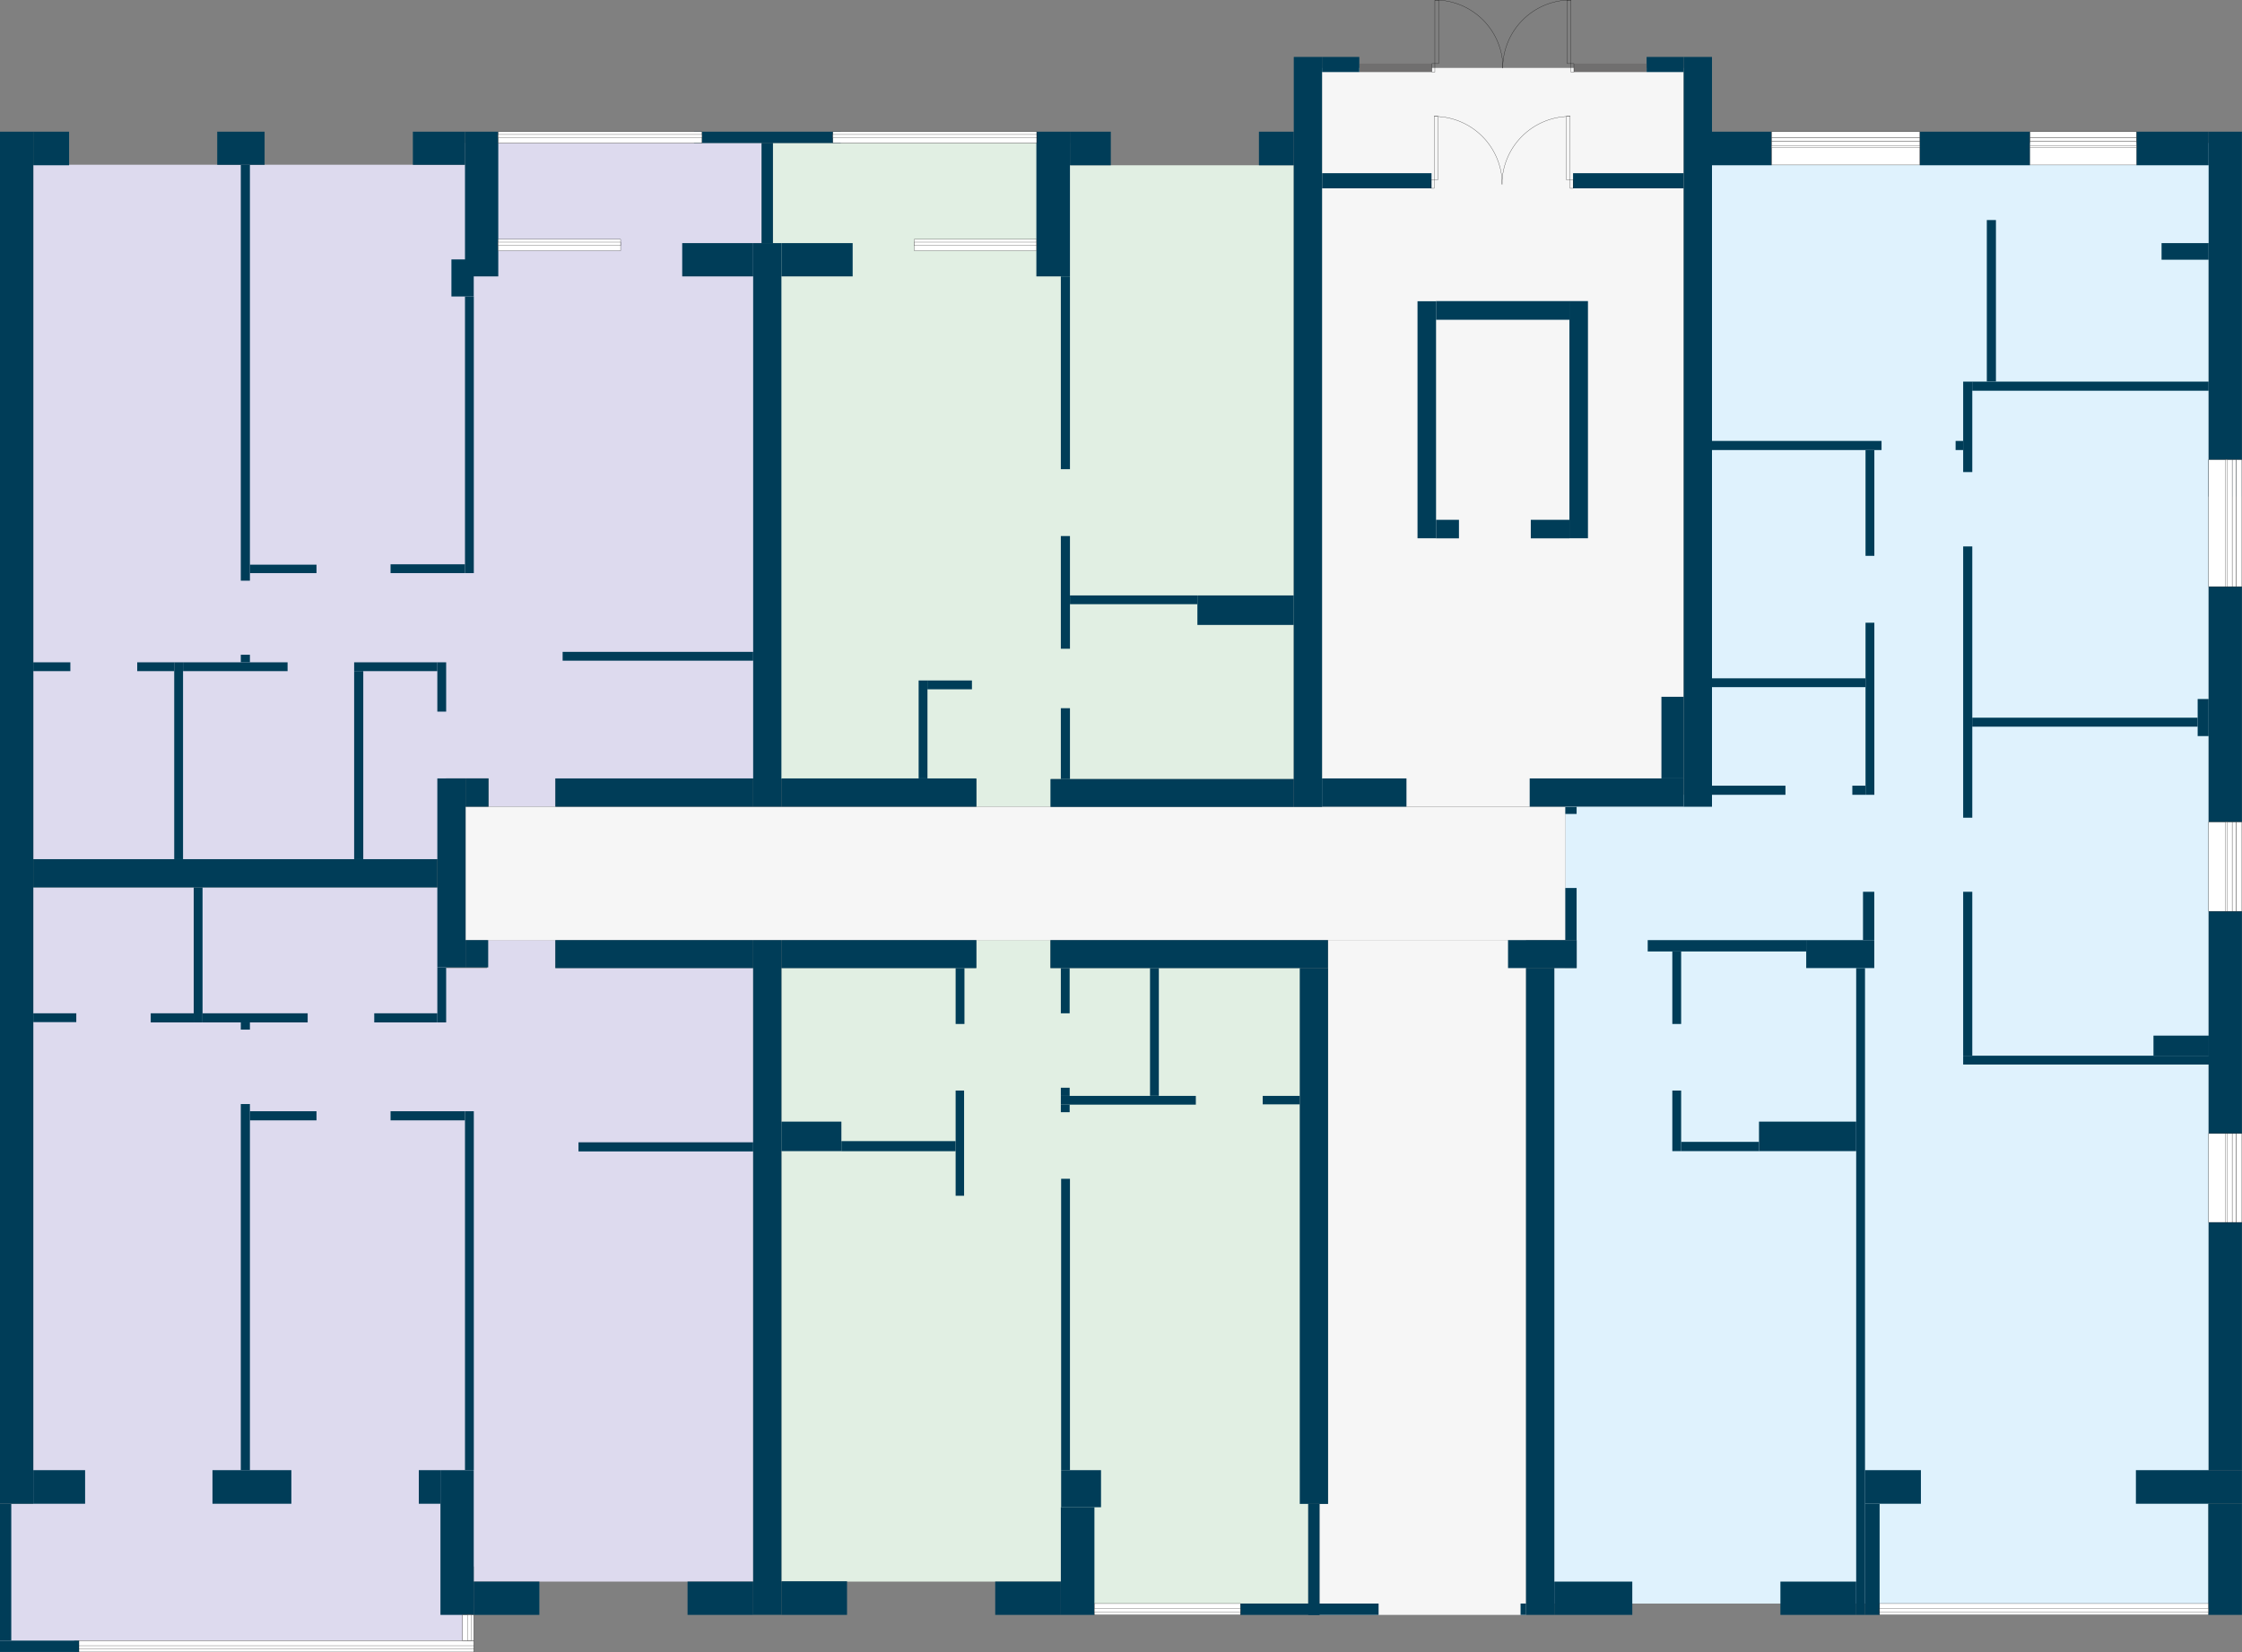<svg viewBox="0 0 3024.1 2228.2">
  <rect x="0" y="0" width="3024.1" height="2228.2" fill="#808080" stroke="none"/>
  <polygon data-id-flat="2046" class="hovered_flat_at_plan flat_plan_4" fill="#dff2fd" points="2309.2 1072 2309.2 222.5 2648 222.5 2692.7 222.5 2692.7 192.8 3008.7 192.8 3008.7 327.9 2979.1 327.4 2979.1 2028.2 2978.7 2028.2 2978.7 2162.8 2535.3 2162.8 2096.5 2162.8 2096.5 1305.6 2126.7 1305.7 2126.7 1268 2111.4 1268 2111.4 1072 2309.2 1072"/>
  <polygon data-id-flat="2047" class="hovered_flat_at_plan flat_plan_1" fill="#e1efe3" points="1042.6 192.8 1443.7 192.8 1443.7 222.9 1745.1 222.9 1745.1 814.9 1745.1 874.8 1745.1 1050.8 1430.9 1050.8 1417.8 1050.8 1417.8 1088.1 1317 1088.1 1317 1050.8 1042.6 1050.8 1042.6 192.8"/>
  <path data-id-flat="2049" class="hovered_flat_at_plan flat_plan_2" fill="#dddaee" d="M45 222.3v936.5h556.8v-109H659v38.2h90.3v-38h278V192.7h-400v29.5H44.8z"/>
  <polygon data-id-flat="2048" class="hovered_flat_at_plan flat_plan_1" fill="#e1efe3" points="1054 1305.7 1300.9 1305.7 1316.7 1305.7 1316.7 1268 1416.9 1268 1416.9 1305.7 1753.8 1305.7 1753.8 1489.9 1753.8 1982.9 1764.6 1982.9 1764.6 2162.8 1446.1 2162.8 1446.1 2133.2 1431.3 2133.2 1054 2133.2 1054 1305.7"/>
  <polygon data-id-flat="2050" class="hovered_flat_at_plan flat_plan_2" fill="#dddaee" points="1015.9 2133.2 639 2133.2 639 2112.9 623.8 2112.9 623.8 2212.8 100.1 2212.8 100.1 2228 0 2228 0 2028.2 44.9 2028.2 44.9 1378.3 44.9 1196.9 601.8 1196.9 601.8 1305.7 639 1305.7 657 1305.7 657 1268 749.1 1268 749.1 1305.7 874 1305.7 1015.9 1305.7"/>
  <rect width="1483.4" height="179.8" x="628" y="1088.3" fill="#f6f6f6"/>
  <rect width="487.8" height="996.4" x="1783.2" y="91.6" fill="#f6f6f6"/>
  <polygon fill="#f6f6f6" points="1791.3 2028.4 1791.3 1268 2058.4 1268 2058.4 2028.4 2058.4 2162.8 2058.4 2178.1 1779.8 2178.1 1779.8 2028.4 1791.3 2028.4"/>
  <rect width="148.6" height="45.3" x="2589.5" y="177.6" fill="#003d58"/>
  <rect width="97.4" height="45.3" x="2881.7" y="177.6" fill="#003d58"/>
  <rect width="80.5" height="45.3" x="2309.2" y="177.6" fill="#003d58"/>
  <rect width="38.1" height="1011.3" x="2271.1" y="76.8" fill="#003d58"/>
  <rect width="99.1" height="12.3" x="2309.2" y="1059.7" fill="#003d58"/>
  <rect width="17.8" height="12.3" x="2498.5" y="1059.7" fill="#003d58"/>
  <rect width="11.9" height="232.1" x="2516.3" y="839.9" fill="#003d58"/>
  <rect width="207.1" height="11.9" x="2309.2" y="914.9" fill="#003d58"/>
  <rect width="11.9" height="142.7" x="2516.3" y="607" fill="#003d58"/>
  <rect width="228.7" height="12.3" x="2309.2" y="594.7" fill="#003d58"/>
  <rect width="12.3" height="122" x="2648" y="514.7" fill="#003d58"/>
  <rect width="12.3" height="217.8" x="2679.9" y="296.8" fill="#003d58"/>
  <rect width="10.2" height="12.3" x="2637.8" y="594.7" fill="#003d58"/>
  <rect width="318.9" height="12.3" x="2660.2" y="514.7" fill="#003d58"/>
  <rect width="44.9" height="492.1" x="2979.1" y="177.6" fill="#003d58"/>
  <rect width="91.8" height="37.7" x="2436.3" y="1268" fill="#003d58"/>
  <rect width="19.8" height="149.9" x="2515.5" y="2028.2" fill="#003d58"/>
  <rect width="75.5" height="45.3" x="2515.5" y="1982.9" fill="#003d58"/>
  <rect width="143" height="45.3" x="2881" y="1982.9" fill="#003d58"/>
  <rect width="45.3" height="149.9" x="2978.7" y="2028.2" fill="#003d58"/>
  <rect width="44.9" height="334.1" x="2979.1" y="1648.7" fill="#003d58"/>
  <rect width="44.9" height="299.8" x="2979.1" y="1229.1" fill="#003d58"/>
  <rect width="74.6" height="27.1" x="2904.7" y="1396.8" fill="#003d58"/>
  <rect width="331.4" height="11.9" x="2648" y="1423.9" fill="#003d58"/>
  <rect width="12.3" height="221.1" x="2648" y="1202.8" fill="#003d58"/>
  <rect width="12.3" height="365.9" x="2648" y="737" fill="#003d58"/>
  <rect width="44.9" height="317.6" x="2979.1" y="791.2" fill="#003d58"/>
  <rect width="14.8" height="50" x="2964.3" y="942.8" fill="#003d58"/>
  <rect width="304.1" height="12.1" x="2660.2" y="968" fill="#003d58"/>
  <rect width="63.5" height="22.4" x="2915.6" y="327.9" fill="#003d58"/>
  <rect width="102.2" height="44.9" x="2401.5" y="2133.2" fill="#003d58"/>
  <rect width="131.1" height="39.8" x="2372.6" y="1512.8" fill="#003d58"/>
  <rect width="105" height="12.5" x="2267.6" y="1540.1" fill="#003d58"/>
  <rect width="11.9" height="81.7" x="2255.7" y="1470.9" fill="#003d58"/>
  <rect width="11.9" height="97.8" x="2255.7" y="1283.3" fill="#003d58"/>
  <rect width="92.6" height="37.7" x="2034.1" y="1268" fill="#003d58"/>
  <rect width="207.8" height="38.1" x="2063.3" y="1049.9" fill="#003d58"/>
  <rect width="30.1" height="110.1" x="2241" y="939.8" fill="#003d58"/>
  <rect width="374.3" height="37.7" x="1416.9" y="1268" fill="#003d58"/>
  <rect width="11.9" height="61" x="1430.9" y="1305.7" fill="#003d58"/>
  <rect width="11.9" height="172.3" x="1551.2" y="1305.7" fill="#003d58"/>
  <rect width="182.1" height="11.8" x="1430.9" y="1478.1" fill="#003d58"/>
  <rect width="11.9" height="11" x="1430.9" y="1467.1" fill="#003d58"/>
  <rect width="11.9" height="10.2" x="1430.9" y="1489.9" fill="#003d58"/>
  <rect width="11.9" height="393" x="1431.3" y="1589.9" fill="#003d58"/>
  <rect width="53.8" height="50" x="1431.3" y="1982.9" fill="#003d58"/>
  <rect width="186.4" height="15.3" x="1673.1" y="2162.8" fill="#003d58"/>
  <rect width="7.4" height="15.3" x="2051" y="2162.8" fill="#003d58"/>
  <rect width="15.2" height="149.8" x="1764.6" y="2028.4" fill="#003d58"/>
  <rect width="15.2" height="9.5" x="2111.4" y="1088.3" fill="#003d58"/>
  <rect width="15.2" height="70.3" x="2111.4" y="1197.7" fill="#003d58"/>
  <rect width="15.2" height="65.2" x="2512.9" y="1202.8" fill="#003d58"/>
  <rect width="213.9" height="15.3" x="2222.5" y="1268" fill="#003d58"/>
  <rect width="106.5" height="15.3" y="2212.8" fill="#003d58"/>
  <rect width="197.8" height="15.3" x="936.1" y="177.6" fill="#003d58"/>
  <rect width="15.2" height="135.1" x="1027.3" y="192.8" fill="#003d58"/>
  <rect width="15.2" height="184.4" y="2028.3" fill="#003d58"/>
  <rect width="38.1" height="722.7" x="1753.2" y="1305.7" fill="#003d58"/>
  <rect width="38.1" height="872.5" x="2058.4" y="1305.6" fill="#003d58"/>
  <rect width="50" height="11.4" x="1703.2" y="1478.1" fill="#003d58"/>
  <rect width="105.2" height="44.9" x="2096.5" y="2133.2" fill="#003d58"/>
  <rect width="45.3" height="145.3" x="1430.9" y="2032.8" fill="#003d58"/>
  <rect width="88.5" height="44.9" x="1342.4" y="2133.2" fill="#003d58"/>
  <rect width="88.5" height="45.3" x="1054" y="2132.8" fill="#003d58"/>
  <rect width="88.5" height="44.9" x="927.4" y="2133.2" fill="#003d58"/>
  <rect width="38.1" height="910" x="1015.9" y="1268" fill="#003d58"/>
  <rect width="263" height="37.7" x="1054" y="1268" fill="#003d58"/>
  <rect width="11.9" height="75.4" x="1289" y="1305.7" fill="#003d58"/>
  <rect width="11.4" height="141.9" x="1289" y="1470.9" fill="#003d58"/>
  <rect width="154.1" height="13.6" x="1134.9" y="1539.1" fill="#003d58"/>
  <rect width="80.9" height="39.8" x="1054" y="1512.8" fill="#003d58"/>
  <rect width="38.1" height="1011.5" x="1745.1" y="76.8" fill="#003d58"/>
  <rect width="113.9" height="38.1" x="1783.2" y="1049.9" fill="#003d58"/>
  <rect width="328.2" height="37.5" x="1416.9" y="1050.8" fill="#003d58"/>
  <rect width="12.3" height="95.6" x="1430.9" y="955.2" fill="#003d58"/>
  <rect width="12.3" height="152" x="1430.9" y="723" fill="#003d58"/>
  <rect width="171.9" height="11.8" x="1443.2" y="803.1" fill="#003d58"/>
  <rect width="130" height="39.8" x="1615.1" y="803.1" fill="#003d58"/>
  <rect width="47" height="45.3" x="1698.1" y="177.6" fill="#003d58"/>
  <rect width="55.1" height="45.3" x="1443.2" y="177.6" fill="#003d58"/>
  <rect width="45.3" height="195.2" x="1397.9" y="177.6" fill="#003d58"/>
  <rect width="12.3" height="260" x="1430.9" y="372.8" fill="#003d58"/>
  <rect width="38.1" height="760.1" x="1015.9" y="327.9" fill="#003d58"/>
  <rect width="96.1" height="44.9" x="1054" y="327.9" fill="#003d58"/>
  <rect width="95.7" height="44.9" x="920.2" y="327.9" fill="#003d58"/>
  <rect width="263" height="38.1" x="1054" y="1049.9" fill="#003d58"/>
  <rect width="266.8" height="38.1" x="749.1" y="1049.9" fill="#003d58"/>
  <rect width="257" height="11.9" x="758.9" y="879.2" fill="#003d58"/>
  <rect width="266.8" height="37.7" x="749.1" y="1268" fill="#003d58"/>
  <rect width="30.5" height="36.8" x="628" y="1268" fill="#003d58"/>
  <rect width="38.1" height="254.9" x="589.9" y="1049.9" fill="#003d58"/>
  <rect width="30.9" height="38.1" x="628" y="1049.9" fill="#003d58"/>
  <rect width="11.9" height="132.1" x="1239.1" y="917.8" fill="#003d58"/>
  <rect width="60.1" height="11.9" x="1250.9" y="917.8" fill="#003d58"/>
  <rect width="100.4" height="12.3" x="526.8" y="1498.8" fill="#003d58"/>
  <rect width="11.9" height="484" x="627.2" y="1498.8" fill="#003d58"/>
  <rect width="29.2" height="45.3" x="564.9" y="1982.9" fill="#003d58"/>
  <rect width="44.9" height="195.2" x="594.1" y="1982.9" fill="#003d58"/>
  <rect width="88.5" height="44.9" x="639" y="2133.2" fill="#003d58"/>
  <rect width="89.8" height="12.3" x="337.1" y="1498.8" fill="#003d58"/>
  <rect width="12.3" height="493.8" x="324.8" y="1489.1" fill="#003d58"/>
  <rect width="106.4" height="45.3" x="286.6" y="1982.9" fill="#003d58"/>
  <rect width="11.9" height="74.1" x="589.9" y="1304.9" fill="#003d58"/>
  <rect width="85.1" height="12.3" x="504.8" y="1366.7" fill="#003d58"/>
  <rect width="141.9" height="12.3" x="273.1" y="1366.7" fill="#003d58"/>
  <rect width="12.3" height="9.7" x="324.8" y="1379" fill="#003d58"/>
  <rect width="11.9" height="182.1" x="261.3" y="1196.9" fill="#003d58"/>
  <rect width="58" height="12.3" x="203.3" y="1366.7" fill="#003d58"/>
  <rect width="58" height="11.9" x="44.9" y="1366.7" fill="#003d58"/>
  <rect width="545" height="38.1" x="44.9" y="1158.8" fill="#003d58"/>
  <rect width="11.9" height="66.5" x="589.9" y="893.3" fill="#003d58"/>
  <rect width="112.2" height="11.9" x="477.7" y="893.3" fill="#003d58"/>
  <rect width="12.3" height="253.7" x="477.7" y="905.1" fill="#003d58"/>
  <rect width="141" height="11.9" x="246.9" y="893.3" fill="#003d58"/>
  <rect width="12.3" height="10.2" x="324.8" y="883.1" fill="#003d58"/>
  <rect width="11.9" height="265.5" x="235" y="893.3" fill="#003d58"/>
  <rect width="50" height="11.9" x="185.1" y="893.3" fill="#003d58"/>
  <rect width="70.3" height="44.7" x="556.9" y="177.6" fill="#003d58"/>
  <rect width="11.9" height="373.1" x="627.2" y="399.9" fill="#003d58"/>
  <rect width="30.1" height="50" x="608.9" y="349.9" fill="#003d58"/>
  <rect width="44.9" height="195.2" x="627.2" y="177.6" fill="#003d58"/>
  <rect width="63.9" height="44.7" x="293" y="177.6" fill="#003d58"/>
  <rect width="12.3" height="560.9" x="324.8" y="222.3" fill="#003d58"/>
  <rect width="89.8" height="11.4" x="337.1" y="761.6" fill="#003d58"/>
  <rect width="100.4" height="11.9" x="526.8" y="761.1" fill="#003d58"/>
  <rect width="44.9" height="1850.6" y="177.6" fill="#003d58"/>
  <rect width="69.9" height="45.3" x="44.9" y="1982.9" fill="#003d58"/>
  <rect width="50" height="11.9" x="44.9" y="893.3" fill="#003d58"/>
  <rect width="48.3" height="45.3" x="44.9" y="177.6" fill="#003d58"/>
  <rect width="235.6" height="12.3" x="780.3" y="1540.7" fill="#003d58"/>
  <rect width="52.1" height="25" x="2064.8" y="701.1" fill="#003d58"/>
  <rect width="25" height="319.9" x="2116.9" y="406.1" fill="#003d58"/>
  <rect width="180" height="25.2" x="1937" y="406.1" fill="#003d58"/>
  <rect width="25" height="319.7" x="1912" y="406.3" fill="#003d58"/>
  <rect width="30.9" height="25" x="1937" y="701.1" fill="#003d58"/>
  <rect width="11.9" height="872.4" x="2503.7" y="1305.7" fill="#003d58"/>
  <g fill="#fff" stroke="#000" stroke-width=".3" stroke-miterlimit="10">
    <rect width="443.4" height="15.3" x="2535.3" y="2162.8"/>
    <rect width="443.4" height="4.6" x="2535.3" y="2169.7"/>
  </g>
  <g fill="#fff" stroke="#000" stroke-width=".3" stroke-miterlimit="10">
    <rect width="196.9" height="15.3" x="1476.2" y="2162.8"/>
    <rect width="196.9" height="4.6" x="1476.2" y="2169.7"/>
  </g>
  <g fill="#fff" stroke="#000" stroke-width=".3" stroke-miterlimit="10">
    <rect width="532.5" height="15.3" x="106.5" y="2212.8"/>
    <rect width="532.5" height="4.6" x="106.5" y="2219.7"/>
  </g>
  <g fill="#fff" stroke="#000" stroke-width=".3" stroke-miterlimit="10">
    <rect width="15.2" height="34.7" x="623.8" y="2178.1"/>
    <rect width="4.6" height="34.7" x="630.7" y="2178.1"/>
  </g>
  <g fill="#fff" stroke="#000" stroke-width=".3" stroke-miterlimit="10">
    <rect width="274.9" height="15.3" x="672" y="177.6"/>
    <rect width="274.9" height="4.6" x="672" y="181.4"/>
  </g>
  <g fill="#fff" stroke="#000" stroke-width=".3" stroke-miterlimit="10">
    <rect width="165.1" height="15.3" x="672" y="322.8"/>
    <rect width="165.1" height="4.6" x="672" y="326.6"/>
  </g>
  <g fill="#fff" stroke="#000" stroke-width=".3" stroke-miterlimit="10">
    <rect width="164.7" height="15.3" x="1233.2" y="322.8"/>
    <rect width="164.7" height="4.6" x="1233.2" y="326.6"/>
  </g>
  <g fill="#fff" stroke="#000" stroke-width=".3" stroke-miterlimit="10">
    <rect width="274.9" height="15.3" x="1123.4" y="177.6"/>
    <rect width="274.9" height="4.6" x="1123.4" y="181.4"/>
  </g>
  <g fill="#fff" stroke="#000" stroke-width=".3" stroke-miterlimit="10">
    <rect width="31.8" height="171.2" x="2979.1" y="620"/>
    <rect width="8.1" height="171.2" x="3015.9" y="620"/>
    <rect width="5.1" height="171.2" x="3010.9" y="620"/>
    <rect width="2.5" height="171.2" x="3002.1" y="620"/>
  </g>
  <g fill="#fff" stroke="#000" stroke-width=".3" stroke-miterlimit="10">
    <rect width="199.9" height="31.8" x="2389.6" y="190.7"/>
    <rect width="199.9" height="8.1" x="2389.6" y="177.6"/>
    <rect width="199.9" height="5.1" x="2389.6" y="185.6"/>
    <rect width="199.9" height="2.5" x="2389.6" y="196.9"/>
  </g>
  <g fill="#fff" stroke="#000" stroke-width=".3" stroke-miterlimit="10">
    <rect width="143.5" height="31.8" x="2738.2" y="190.7"/>
    <rect width="143.5" height="8.1" x="2738.2" y="177.6"/>
    <rect width="143.5" height="5.1" x="2738.2" y="185.6"/>
    <rect width="143.5" height="2.5" x="2738.2" y="196.9"/>
  </g>
  <g fill="#fff" stroke="#000" stroke-width=".3" stroke-miterlimit="10">
    <rect width="31.8" height="120.3" x="2979.1" y="1108.8"/>
    <rect width="8.1" height="120.3" x="3015.9" y="1108.8"/>
    <rect width="5.1" height="120.3" x="3010.9" y="1108.8"/>
    <rect width="2.5" height="120.3" x="3002.1" y="1108.8"/>
  </g>
  <g fill="#fff" stroke="#000" stroke-width=".3" stroke-miterlimit="10">
    <rect width="31.8" height="119.8" x="2979.1" y="1528.9"/>
    <rect width="8.1" height="119.8" x="3015.9" y="1528.9"/>
    <rect width="5.1" height="119.8" x="3010.9" y="1528.9"/>
    <rect width="2.5" height="119.8" x="3002.1" y="1528.9"/>
  </g>
  <rect width="149.2" height="20.4" x="2121.8" y="233.6" fill="#003d58"/>
  <rect width="50.1" height="20.4" x="2221" y="76.8" fill="#003d58"/>
  <rect width="98.1" height="11.4" x="2122.9" y="85.8" fill="#706f6f"/>
  <rect width="97.9" height="11.4" x="1833.5" y="85.8" fill="#706f6f"/>
  <rect width="50.3" height="20.4" x="1783.2" y="76.8" fill="#003d58"/>
  <rect width="147.6" height="20.4" x="1783.3" y="233.6" fill="#003d58"/>
  <g fill="none" stroke="#000" stroke-width=".3" stroke-miterlimit="10">
    <rect width="5" height="85.6" x="1934.4" y="157"/>
    <rect width="4" height="11.4" x="1930.4" y="242.6"/>
    <path d="M1934.4 157a91.8 91.8 0 0 1 91.8 91.7"/>
  </g>
  <g fill="none" stroke="#000" stroke-width=".3" stroke-miterlimit="10">
    <rect width="5" height="85.6" x="2112.9" y="157"/>
    <rect width="4" height="11.4" x="2117.9" y="242.6"/>
    <path d="M2118 157a91.8 91.8 0 0 0-92 91.7"/>
  </g>
  <g fill="none" stroke="#000" stroke-width=".3" stroke-miterlimit="10">
    <rect width="5" height="85.6" x="1935.4" y=".2"/>
    <rect width="4" height="11.4" x="1931.4" y="85.8"/>
    <path d="M1935.4 0a91.8 91.8 0 0 1 91.8 92"/>
  </g>
  <g fill="none" stroke="#000" stroke-width=".3" stroke-miterlimit="10">
    <rect width="5" height="85.6" x="2113.9" y=".2"/>
    <rect width="4" height="11.4" x="2118.9" y="85.8"/>
    <path d="M2119 0a91.8 91.8 0 0 0-92 92"/>
  </g>
</svg>
